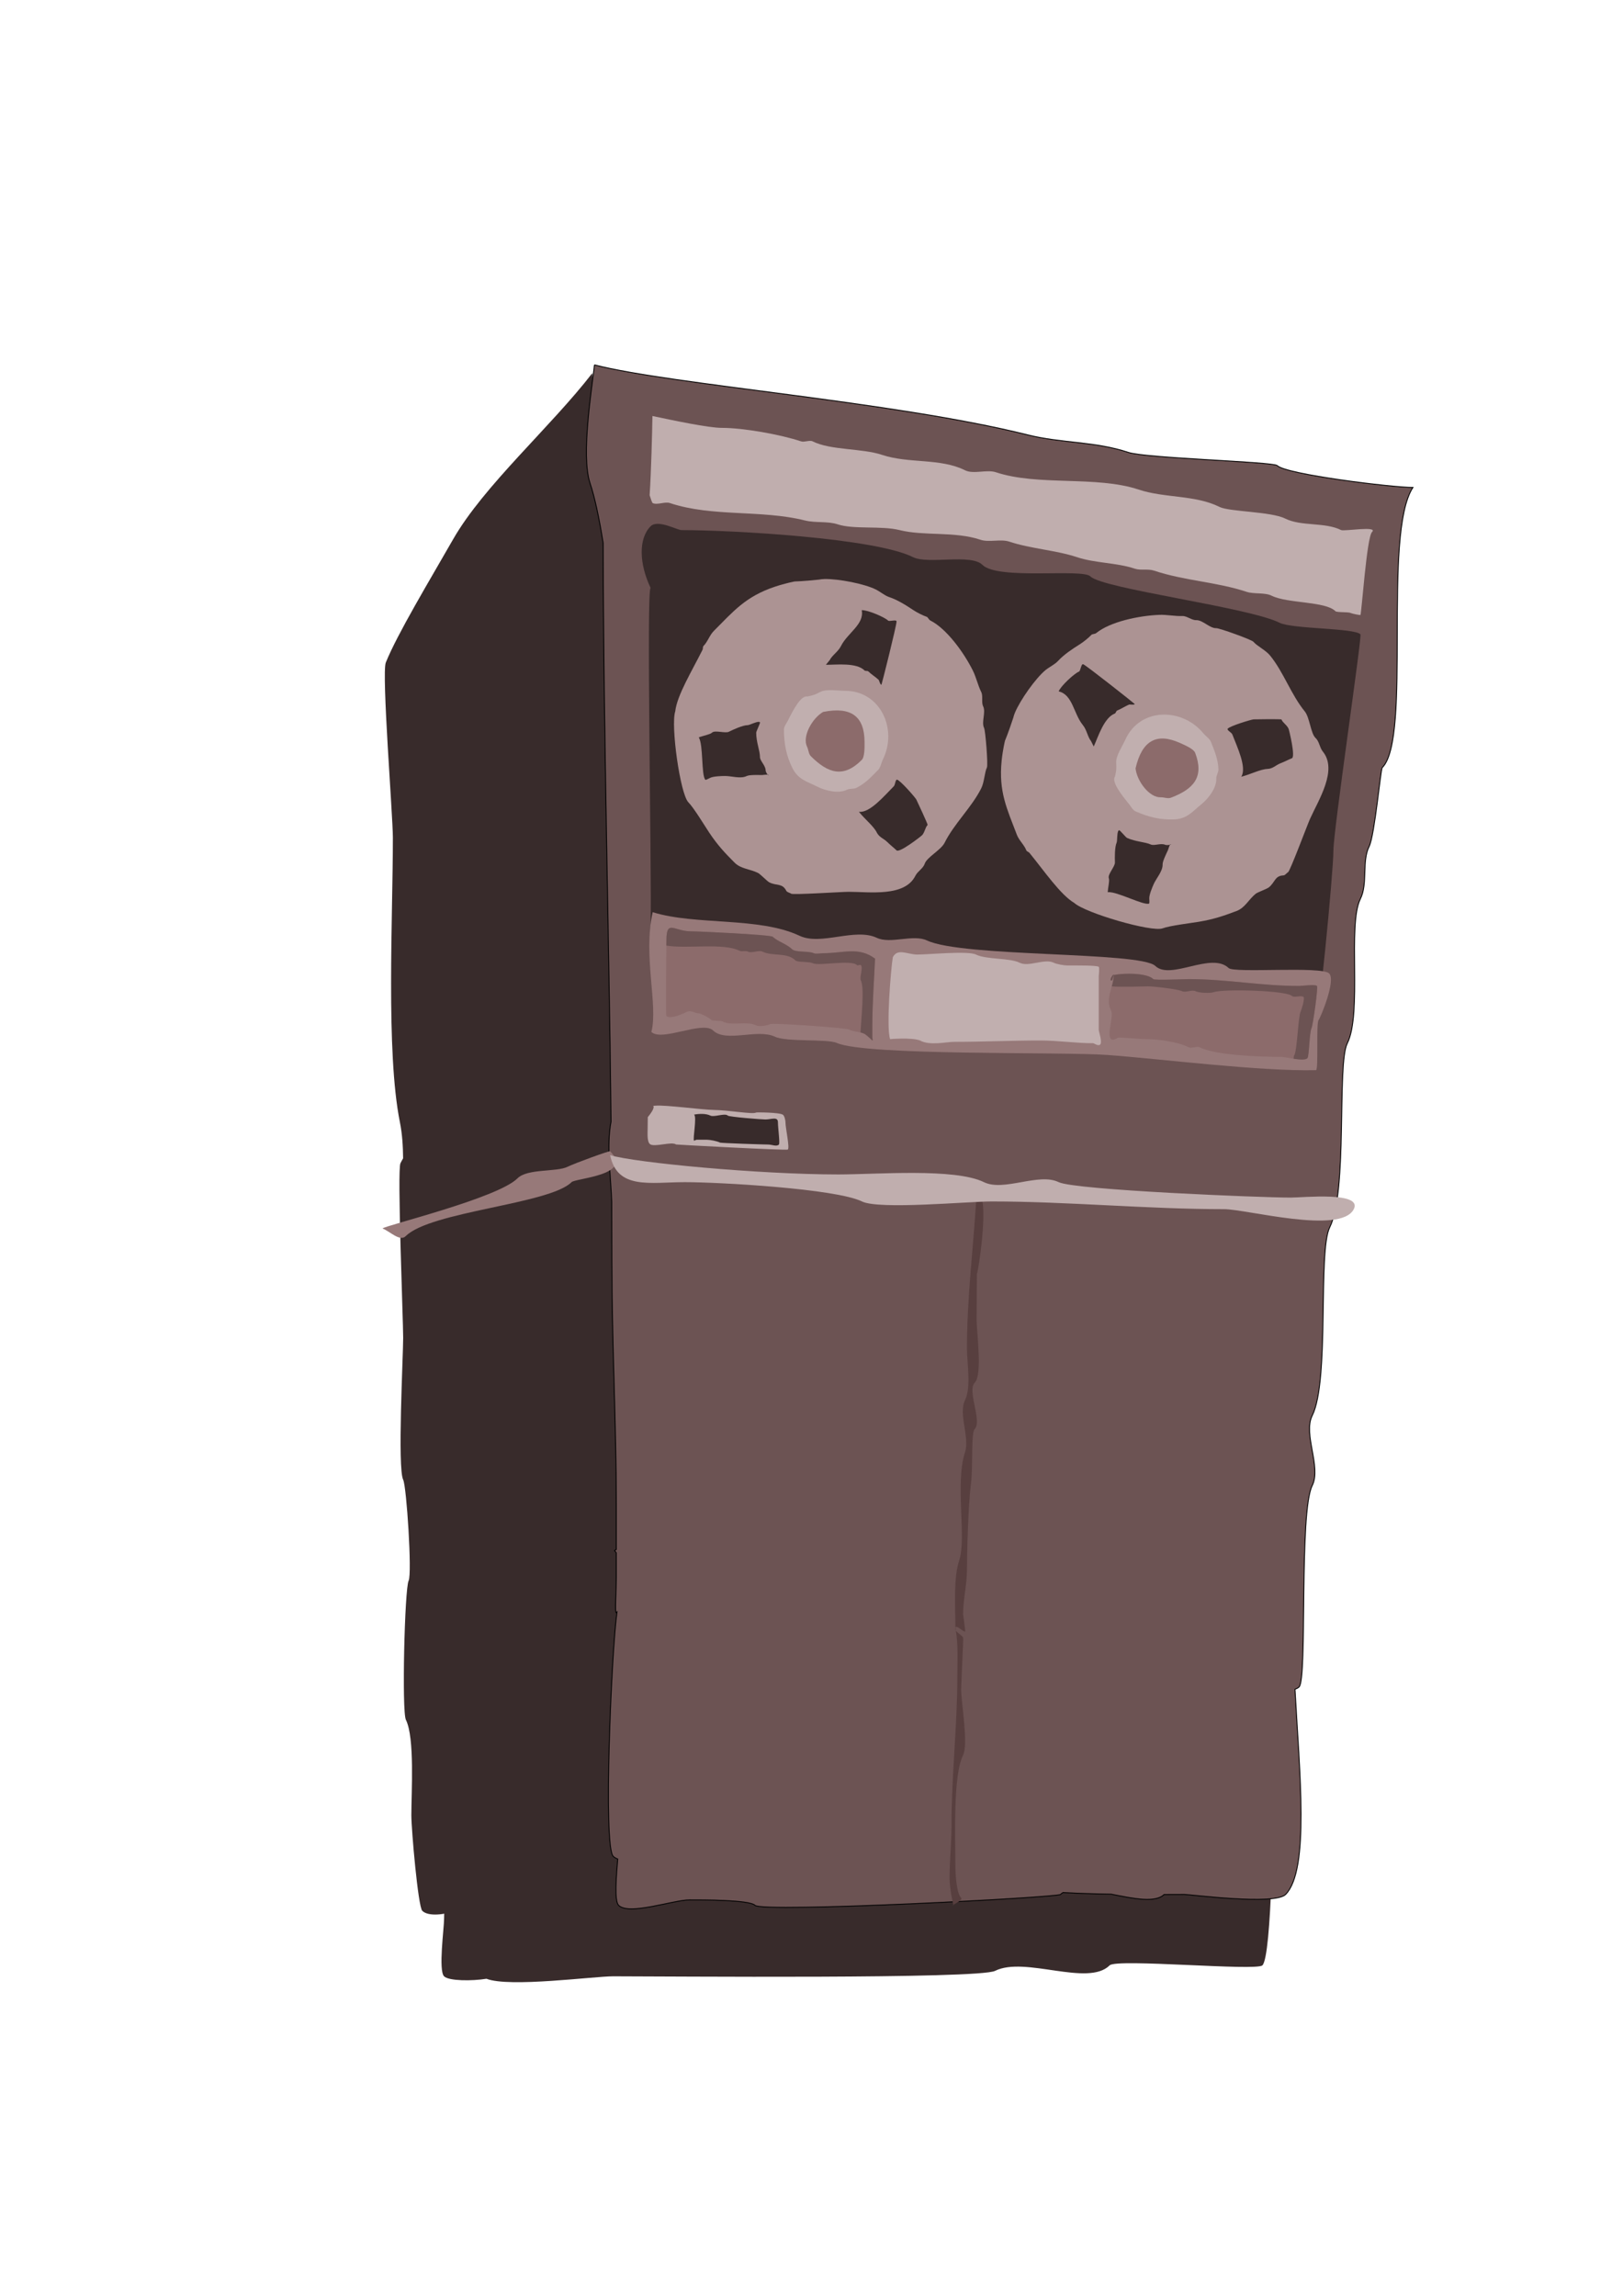 <?xml version="1.0" encoding="UTF-8" standalone="no"?>
<!-- Created with Inkscape (http://www.inkscape.org/) -->

<svg
   xmlns:dc="http://purl.org/dc/elements/1.1/"
   xmlns:cc="http://creativecommons.org/ns#"
   xmlns:rdf="http://www.w3.org/1999/02/22-rdf-syntax-ns#"
   xmlns:svg="http://www.w3.org/2000/svg"
   xmlns="http://www.w3.org/2000/svg"
   xmlns:sodipodi="http://sodipodi.sourceforge.net/DTD/sodipodi-0.dtd"
   xmlns:inkscape="http://www.inkscape.org/namespaces/inkscape"
   width="744.094"
   height="1052.362"
   id="svg7719"
   version="1.1"
   inkscape:version="0.48.3.1 r9886"
   sodipodi:docname="tape_drive.svg"
   inkscape:export-filename="/home/substack/media/vector/tape_drive.png"
   inkscape:export-xdpi="50"
   inkscape:export-ydpi="50">
  <defs
     id="defs7721" />
  <sodipodi:namedview
     id="base"
     pagecolor="#ffffff"
     bordercolor="#666666"
     borderopacity="1.0"
     inkscape:pageopacity="0.0"
     inkscape:pageshadow="2"
     inkscape:zoom="0.35"
     inkscape:cx="375"
     inkscape:cy="520"
     inkscape:document-units="px"
     inkscape:current-layer="layer1"
     showgrid="false"
     inkscape:window-width="1364"
     inkscape:window-height="766"
     inkscape:window-x="0"
     inkscape:window-y="0"
     inkscape:window-maximized="0" />
  <g
     inkscape:label="Layer 1"
     inkscape:groupmode="layer"
     id="layer1">
    <path
       inkscape:connector-curvature="0"
       style="fill:#382b2b;fill-opacity:1;stroke:#ffffff;stroke-width:1px;stroke-linecap:butt;stroke-linejoin:miter;stroke-opacity:0"
       d="m 273.624,812.094 c -2.71,2.71 -10.517,6.06 -15,8.75 -17.875,10.725 -37.88,29.217 -53.781,41.281 0,5.682 -1.25,11.644 -1.25,17.5 0,4.186 -2.664,23.617 0,26.281 2.184,2.184 12.859,2.197 19.438,1.125 10.43,4.104 49.216,-1.125 58.094,-1.125 24.789,0 167.456,1.319 175.094,-2.5 13.669,-6.835 42.579,7.421 52.531,-2.531 3.185,-3.185 67.315,2.716 70.031,0 4.33,-4.33 5,-69.868 5,-82.531 l -322.781,39.813 12.625,-46.063 z m -68.781,50.031 c 0,-1.719 -2.917,4.583 -1.25,5 1.667,0.417 0.833,-3.333 1.25,-5 z"
       id="path7579" />
    <path
       inkscape:connector-curvature="0"
       style="fill:#382b2b;fill-opacity:1;stroke:#ffffff;stroke-width:0.36px;stroke-linecap:butt;stroke-linejoin:miter;stroke-opacity:0"
       d="m 271.561,171.031 c -18.996,24.611 -49.765,51.593 -63.813,76.156 -10.717,18.74 -25.599,43.416 -30.875,56.531 -1.969,4.896 3.25,70.436 3.25,80.25 0,36.017 -3.252,98.265 3.219,130.438 1.078,5.36 1.415,10.927 1.469,16.562 -0.447,0.742 -0.844,1.5 -1.219,2.25 -1.547,3.094 1.25,71.716 1.25,80.031 0,8.134 -2.675,59.682 0,65.031 1.564,3.127 4.139,43.003 2.5,46.281 -1.819,3.639 -3.187,59.906 -1.25,63.781 4.107,8.213 2.5,33.327 2.5,43.75 0,6.551 3.09,41.871 5,43.781 2.891,2.891 10.902,1.594 15.094,0.031 0.645,0.227 7.164,0.211 7.406,-0.031 5.424,-5.424 26.682,-3.55 40.406,-2.781 5.073,-3.311 36.408,-2.219 42.156,-2.219 2.726,0 4.789,-2.63 7.406,-2.969 20.608,-23.646 45.564,-62.502 67.625,-84.563 l -53.719,-23.625 -48.406,-588.687 z"
       id="path7430" />
    <path
       style="fill:#6c5353;stroke:#000000;stroke-width:0.401px;stroke-linecap:butt;stroke-linejoin:miter;stroke-opacity:1"
       d="m 272.53,167.25 c -0.995,9.818 -6.3,41.38 -2.031,54.188 2.179,6.538 4.2,15.961 6.031,27.5 0.169,88.638 2.657,176.956 3.625,265.156 -2.198,11.004 -0.102,25.264 0.312,36.906 0.05,9.212 0.062,18.415 0.062,27.625 0,36.286 2.031,74.743 2.031,110.375 l 0,21.219 c -0.279,0.181 -0.547,0.369 -0.813,0.563 0.275,0.315 0.545,0.641 0.813,1 l 0,11.344 c 0,5.467 -0.736,16.798 0,16.062 0.103,-0.103 0.206,-0.212 0.312,-0.312 -2.528,17.836 -6.388,107.259 -1.75,112 0.504,0.515 1.225,0.938 2.094,1.281 -0.655,7.708 -1.641,19.172 0.406,21.219 4.755,4.755 25.113,-2.499 32.528,-2.499 5.663,0 27.425,-0.079 30.003,2.499 3.447,3.447 138.642,-3.58 140.062,-5 0.335,-0.335 0.74,-0.621 1.156,-0.875 7.35,0.424 14.746,0.634 22.063,0.75 10.061,2.01 20.225,4.15 24.281,0.156 3.111,-0.01 6.245,-0.031 9.25,-0.031 2.592,0 41.485,5.094 46.469,0 11.019,-11.263 6.378,-55.878 4.281,-94.063 0.82,-0.283 1.461,-0.617 1.875,-1.031 3.911,-3.911 -0.095,-80.061 6.031,-92.313 4.281,-8.562 -4.281,-23.532 0,-32.094 8.082,-16.163 2.509,-75.268 8.031,-86.312 8.361,-16.723 3.255,-74.729 8.031,-84.281 6.936,-13.873 0.07,-54.361 6,-66.219 3.53,-7.061 0.595,-17.191 4.031,-24.062 2.542,-5.084 5.248,-35.373 6,-36.125 13.675,-13.676 0.021,-106.781 14.062,-128.438 -9.431,0 -58.133,-5.945 -62.219,-10.031 -1.756,-1.756 -60.189,-3.355 -68.219,-6.031 -15.361,-5.12 -30.645,-4.153 -46.156,-8.031 -61.231,-15.308 -163.091,-22.945 -198.656,-32.094 z"
       id="path7336"
       inkscape:connector-curvature="0"
       sodipodi:nodetypes="cccccsscccsccccsscscccssccccsccssccssc" />
    <path
       style="fill:#382b2b;fill-opacity:1;stroke:#ffffff;stroke-width:1px;stroke-linecap:butt;stroke-linejoin:miter;stroke-opacity:0"
       d="m 298.294,269.519 c -2.054,-0.339 0.553,131.428 0,153.867 -0.813,11.598 -0.747,14.683 8.843,22.992 0.512,-0.512 11.868,-0.512 12.38,0 7.616,7.616 20.371,0.458 30.066,5.306 22.544,11.272 91.174,-1.28 114.958,10.611 5.928,2.964 15.09,-1.298 21.223,1.769 7.074,3.537 19.454,-3.537 26.529,0 7.85,3.925 63.562,8.843 74.281,8.843 2.481,0 15.484,2.201 15.917,1.769 1.74,-1.74 8.843,-74.962 8.843,-84.892 0,-9.173 13.197,-98.224 12.38,-99.041 -2.918,-2.918 -31.274,-2.373 -37.14,-5.306 -14.233,-7.117 -80.969,-15.531 -86.661,-21.223 -3.753,-3.753 -42.418,1.796 -49.52,-5.306 -5.205,-5.205 -24.915,-0.077 -31.835,-3.537 -17.404,-8.702 -82.604,-12.38 -106.115,-12.38 -1.985,0 -10.872,-5.045 -14.149,-1.768 -5.561,5.561 -5.381,16.971 0,28.297 z"
       id="path7491"
       inkscape:connector-curvature="0"
       sodipodi:nodetypes="cccssccsscscssscssc" />
    <g
       id="g7432"
       transform="matrix(1.381,0,0,1.381,-2376.94,-1029.168)">
      <path
         inkscape:connector-curvature="0"
         id="path7099"
         d="m 1994.844,937.428 c -0.674,0.015 -1.261,0.095 -1.75,0.188 -5.344,0.572 -8.125,0.625 -8.125,0.625 0,0 -3.025,0.56 -6.5,1.719 -9.84,3.28 -13.886,8.261 -20.313,14.688 -1.427,1.428 -2.051,3.613 -3.437,5 -0.279,0.279 -0.147,0.918 -0.313,1.25 -3.56,7.12 -8.481,15.155 -9.062,20.438 -1.555,4.666 1.636,27.48 4.375,30.219 1.774,1.775 5.452,7.866 6.875,10 2.832,4.249 5.27,6.832 8.437,10 2.146,2.146 5.076,2.069 7.813,3.438 0.75,0.375 2.999,2.75 3.75,3.125 2.444,1.222 4.303,0.17 5.625,2.812 0.237,0.475 1.364,0.708 1.594,0.938 0.459,0.458 16.997,-0.625 19.062,-0.625 7.042,0 18.644,1.774 22.188,-5.312 0.779,-1.558 2.569,-2.394 3.125,-4.062 0.69,-2.069 5.392,-4.534 6.562,-6.875 3.228,-6.456 9.001,-11.752 12.188,-18.125 1.015,-2.03 1.103,-5.331 1.875,-6.875 0.426,-0.852 -0.491,-12.232 -0.938,-13.125 -0.971,-1.943 0.655,-5.252 -0.312,-7.188 -0.653,-1.306 0.019,-3.43 -0.625,-4.719 -1.113,-2.227 -1.673,-4.907 -2.812,-7.188 -3.119,-6.237 -8.853,-13.958 -14.062,-16.562 -0.576,-0.288 -0.802,-1.101 -1.25,-1.25 -1.228,-0.409 -3.261,-1.445 -4.375,-2.188 -2.594,-1.73 -5.353,-3.451 -8.125,-4.375 -1.415,-0.472 -3.002,-1.813 -4.375,-2.5 -3.761,-1.88 -12.376,-3.575 -17.094,-3.469 z m 12.406,10.344 c 1.913,-0.14 7.645,2.333 8.75,3.438 0.429,0.429 2.812,-0.485 2.812,0.312 0,1.353 -4.894,20.832 -5,20.938 -0.335,0.335 -0.808,-1.433 -0.938,-1.562 -0.801,-0.801 -2.53,-1.905 -3.438,-2.812 -0.261,-0.261 -0.989,-0.052 -1.25,-0.312 -2.689,-2.69 -9.31,-1.875 -12.812,-1.875 -0.067,0 1.181,-1.424 1.25,-1.562 0.802,-1.604 2.795,-2.778 3.75,-4.688 2.171,-4.341 7.81,-7.198 6.875,-11.875 z m -34.094,37.062 c 0.135,0.015 0.239,0.082 0.313,0.156 0.182,0.183 -1.25,2.97 -1.25,3.438 0,3.224 1.25,5.933 1.25,8.125 -2e-4,1.231 1.875,2.799 1.875,4.375 0,0.382 0.381,1.077 0.656,1.438 0.185,0.014 0.281,0.049 0.281,0.125 0,0.225 -0.119,0.087 -0.281,-0.125 -0.556,-0.043 -1.717,0.125 -1.906,0.125 -0.731,0 -4.083,-0.146 -5,0.312 -2.039,1.02 -5.032,0 -7.188,0 -1.172,0 -3.909,0.08 -5,0.625 -0.185,0.092 -1.406,0.781 -1.562,0.625 -1.401,-1.401 -0.634,-11.554 -2.188,-14.063 1.273,-0.509 3.776,-0.963 4.375,-1.562 0.956,-0.956 4.385,0.307 5.625,-0.312 1.464,-0.732 4.639,-2.188 6.25,-2.188 0.588,0 2.809,-1.197 3.75,-1.094 z m 45.813,19.187 c 1.107,0.224 6.078,5.937 6.406,6.594 0.315,0.63 3.89,8.297 3.75,8.438 -0.822,0.822 -0.944,2.507 -1.875,3.438 -0.451,0.451 -7.505,5.932 -8.438,5 -0.664,-0.664 -2.128,-1.815 -3.125,-2.812 -1.114,-1.114 -2.624,-1.498 -3.438,-3.125 -1.07,-2.14 -3.9,-4.328 -5.938,-6.875 3.598,0.519 8.562,-5.437 11.562,-8.438 0.521,-0.521 0.416,-1.666 0.938,-2.188 0.037,-0.037 0.082,-0.046 0.156,-0.031 z"
         style="fill:#ac9393;stroke:#ffffff;stroke-width:1px;stroke-linecap:butt;stroke-linejoin:miter;stroke-opacity:0" />
      <path
         inkscape:connector-curvature="0"
         id="path7133"
         d="m 1989.242,976.407 c -2.142,-0.422 -4.591,4.179 -6.566,8.129 -0.416,0.833 -1.251,1.841 -1.251,2.814 0,4.782 0.835,8.86 2.814,12.818 1.919,3.838 4.78,4.422 8.441,6.253 2.538,1.269 6.887,2.341 9.692,0.938 0.886,-0.443 2.223,-0.173 3.126,-0.625 3.117,-1.558 5.037,-3.787 7.191,-5.94 0.84,-0.84 1.082,-2.477 1.563,-3.439 5.023,-10.046 -0.789,-22.823 -12.506,-22.823 -2.283,0 -6.183,-0.66 -8.129,0.313 -1.788,0.894 -2.143,1.116 -4.377,1.563 z"
         style="fill:#c1afaf;fill-opacity:1;stroke:#ffffff;stroke-width:1px;stroke-linecap:butt;stroke-linejoin:miter;stroke-opacity:0" />
      <path
         sodipodi:nodetypes="ccscsc"
         inkscape:connector-curvature="0"
         id="path7161"
         d="m 1994.428,981.539 c -3.735,2.197 -6.985,8.228 -5.315,11.568 0.462,0.923 0.472,2.348 1.251,3.126 5.849,5.849 10.916,7.218 16.883,1.251 1.015,-1.015 0.938,-4.167 0.938,-5.94 0,-8.56 -4.477,-11.86 -13.756,-10.005 z"
         style="fill:#8c6b6b;fill-opacity:1;stroke:#ffffff;stroke-width:1px;stroke-linecap:butt;stroke-linejoin:miter;stroke-opacity:0" />
    </g>
    <g
       transform="matrix(0.567,-1.259,1.259,0.567,-1845.982,2306.668)"
       id="g7459">
      <path
         style="fill:#ac9393;stroke:#ffffff;stroke-width:1px;stroke-linecap:butt;stroke-linejoin:miter;stroke-opacity:0"
         d="m 1994.844,937.428 c -0.674,0.015 -1.261,0.095 -1.75,0.188 -5.344,0.572 -8.125,0.625 -8.125,0.625 0,0 -3.025,0.56 -6.5,1.719 -9.84,3.28 -13.886,8.261 -20.313,14.688 -1.427,1.428 -2.051,3.613 -3.437,5 -0.279,0.279 -0.147,0.918 -0.313,1.25 -3.56,7.12 -8.481,15.155 -9.062,20.438 -1.555,4.666 1.636,27.48 4.375,30.219 1.774,1.775 5.452,7.866 6.875,10 2.832,4.249 5.27,6.832 8.437,10 2.146,2.146 5.076,2.069 7.813,3.438 0.75,0.375 2.999,2.75 3.75,3.125 2.444,1.222 4.303,0.17 5.625,2.812 0.237,0.475 1.364,0.708 1.594,0.938 0.459,0.458 16.997,-0.625 19.062,-0.625 7.042,0 18.644,1.774 22.188,-5.312 0.779,-1.558 2.569,-2.394 3.125,-4.062 0.69,-2.069 5.392,-4.534 6.562,-6.875 3.228,-6.456 9.001,-11.752 12.188,-18.125 1.015,-2.03 1.103,-5.331 1.875,-6.875 0.426,-0.852 -0.491,-12.232 -0.938,-13.125 -0.971,-1.943 0.655,-5.252 -0.312,-7.188 -0.653,-1.306 0.019,-3.43 -0.625,-4.719 -1.113,-2.227 -1.673,-4.907 -2.812,-7.188 -3.119,-6.237 -8.853,-13.958 -14.062,-16.562 -0.576,-0.288 -0.802,-1.101 -1.25,-1.25 -1.228,-0.409 -3.261,-1.445 -4.375,-2.188 -2.594,-1.73 -5.353,-3.451 -8.125,-4.375 -1.415,-0.472 -3.002,-1.813 -4.375,-2.5 -3.761,-1.88 -12.376,-3.575 -17.094,-3.469 z m 12.406,10.344 c 1.913,-0.14 7.645,2.333 8.75,3.438 0.429,0.429 2.812,-0.485 2.812,0.312 0,1.353 -4.894,20.832 -5,20.938 -0.335,0.335 -0.808,-1.433 -0.938,-1.562 -0.801,-0.801 -2.53,-1.905 -3.438,-2.812 -0.261,-0.261 -0.989,-0.052 -1.25,-0.312 -2.689,-2.69 -9.31,-1.875 -12.812,-1.875 -0.067,0 1.181,-1.424 1.25,-1.562 0.802,-1.604 2.795,-2.778 3.75,-4.688 2.171,-4.341 7.81,-7.198 6.875,-11.875 z m -34.094,37.062 c 0.135,0.015 0.239,0.082 0.313,0.156 0.182,0.183 -1.25,2.97 -1.25,3.438 0,3.224 1.25,5.933 1.25,8.125 -2e-4,1.231 1.875,2.799 1.875,4.375 0,0.382 0.381,1.077 0.656,1.438 0.185,0.014 0.281,0.049 0.281,0.125 0,0.225 -0.119,0.087 -0.281,-0.125 -0.556,-0.043 -1.717,0.125 -1.906,0.125 -0.731,0 -4.083,-0.146 -5,0.312 -2.039,1.02 -5.032,0 -7.188,0 -1.172,0 -3.909,0.08 -5,0.625 -0.185,0.092 -1.406,0.781 -1.562,0.625 -1.401,-1.401 -0.634,-11.554 -2.188,-14.063 1.273,-0.509 3.776,-0.963 4.375,-1.562 0.956,-0.956 4.385,0.307 5.625,-0.312 1.464,-0.732 4.639,-2.188 6.25,-2.188 0.588,0 2.809,-1.197 3.75,-1.094 z m 45.813,19.187 c 1.107,0.224 6.078,5.937 6.406,6.594 0.315,0.63 3.89,8.297 3.75,8.438 -0.822,0.822 -0.944,2.507 -1.875,3.438 -0.451,0.451 -7.505,5.932 -8.438,5 -0.664,-0.664 -2.128,-1.815 -3.125,-2.812 -1.114,-1.114 -2.624,-1.498 -3.438,-3.125 -1.07,-2.14 -3.9,-4.328 -5.938,-6.875 3.598,0.519 8.562,-5.437 11.562,-8.438 0.521,-0.521 0.416,-1.666 0.938,-2.188 0.037,-0.037 0.082,-0.046 0.156,-0.031 z"
         id="path7461"
         inkscape:connector-curvature="0" />
      <path
         style="fill:#c1afaf;fill-opacity:1;stroke:#ffffff;stroke-width:1px;stroke-linecap:butt;stroke-linejoin:miter;stroke-opacity:0"
         d="m 1989.242,976.407 c -2.142,-0.422 -4.591,4.179 -6.566,8.129 -0.416,0.833 -1.251,1.841 -1.251,2.814 0,4.782 0.835,8.86 2.814,12.818 1.919,3.838 4.78,4.422 8.441,6.253 2.538,1.269 6.887,2.341 9.692,0.938 0.886,-0.443 2.223,-0.173 3.126,-0.625 3.117,-1.558 5.037,-3.787 7.191,-5.94 0.84,-0.84 1.082,-2.477 1.563,-3.439 5.023,-10.046 -0.789,-22.823 -12.506,-22.823 -2.283,0 -6.183,-0.66 -8.129,0.313 -1.788,0.894 -2.143,1.116 -4.377,1.563 z"
         id="path7463"
         inkscape:connector-curvature="0" />
      <path
         style="fill:#8c6b6b;fill-opacity:1;stroke:#ffffff;stroke-width:1px;stroke-linecap:butt;stroke-linejoin:miter;stroke-opacity:0"
         d="m 1994.428,981.539 c -3.735,2.197 -6.985,8.228 -5.315,11.568 0.462,0.923 0.472,2.348 1.251,3.126 5.849,5.849 10.916,7.218 16.883,1.251 1.015,-1.015 0.938,-4.167 0.938,-5.94 0,-8.56 -4.477,-11.86 -13.756,-10.005 z"
         id="path7465"
         inkscape:connector-curvature="0"
         sodipodi:nodetypes="ccscsc" />
    </g>
    <path
       style="fill:#977979;fill-opacity:1;stroke:#ffffff;stroke-width:1px;stroke-linecap:butt;stroke-linejoin:miter;stroke-opacity:0"
       d="m 299.223,418.125 c 19.776,6.159 48.679,2.034 67.356,10.824 9.816,4.62 25.385,-3.787 35.404,0.928 6.321,2.975 16.634,-1.787 23.027,1.222 16.503,7.767 97.652,4.991 104.653,11.667 7.04,6.713 25.679,-6.618 33.636,0.97 2.553,2.435 42.465,-0.978 46.054,2.444 3.287,3.134 -4.067,20.575 -4.8,21.343 -1.259,1.32 0.045,22.997 -1.222,23.027 -25.702,0.611 -71.487,-5.21 -95.771,-6.982 -20.544,-1.5 -110.449,0.45 -123.892,-5.491 -4.465,-1.973 -22.992,-0.332 -28.373,-2.864 -8.126,-3.825 -22.391,2.84 -28.373,-2.864 -4.827,-4.603 -23.462,5.275 -28.289,0.672 3.186,-12.305 -3.9,-34.741 0.592,-54.896 z"
       id="path7528"
       inkscape:connector-curvature="0"
       sodipodi:nodetypes="csssccccssscscc" />
    <path
       style="fill:#977979;fill-opacity:1;stroke:#ffffff;stroke-width:1px;stroke-linecap:butt;stroke-linejoin:miter;stroke-opacity:0"
       d="m 175.377,563.104 c 0.903,-1.306 52.73,-13.821 61.901,-22.992 4.562,-4.562 17.911,-2.765 22.992,-5.306 3.074,-1.537 19.133,-7.395 19.454,-7.074 11.003,11.003 -15.834,12.297 -17.686,14.149 -10.12,10.12 -64.657,13.368 -76.049,24.76 -2.636,2.636 -7.15,-2.152 -10.611,-3.537 z"
       id="path7530"
       inkscape:connector-curvature="0" />
    <path
       style="fill:#583f3f;fill-opacity:1;stroke:#ffffff;stroke-width:1px;stroke-linecap:butt;stroke-linejoin:miter;stroke-opacity:0"
       d="m 447.739,547.187 c -1.323,23.339 -4.421,47.2 -4.421,70.743 0,6.745 2,18.107 -0.884,23.876 -3.17,6.34 2.261,17.092 0,23.876 -4.625,13.875 0.722,39.396 -2.653,49.52 -2.722,8.167 -1.769,21.038 -1.769,30.95 1.42,7.524 0.884,15.332 0.884,22.992 0,21.643 -2.653,44.818 -2.653,67.206 0,8.77 -0.884,15.539 -0.884,24.76 0,4.867 1.77,12.38 1.769,12.38 -1.667,0 4.716,-2.358 3.537,-3.537 -2.195,-2.195 -2.653,-11.144 -2.653,-15.033 0,-12.88 -1.145,-41.04 3.537,-50.405 2.509,-5.018 -0.884,-23.914 -0.884,-30.066 0,-2.933 1.117,-23.527 0.884,-23.876 -1.047,-1.571 -4.134,-2.631 -3.537,-4.421 0.502,-1.506 2.865,1.457 4.421,1.769 0.32,0.064 -0.884,-7.765 -0.884,-7.959 0,-6.779 1.769,-13.559 1.769,-20.339 0,-7.976 0.617,-30.049 1.768,-38.909 1.145,-8.813 0,-23.876 1.769,-25.645 3.537,-3.537 -3.537,-17.686 0,-21.223 3.671,-3.671 0.884,-22.945 0.884,-29.182 0,-3.122 0.282,-30.366 0,-21.223 -0.198,6.417 7.074,-38.165 0,-36.256 z"
       id="path7581"
       inkscape:connector-curvature="0"
       sodipodi:nodetypes="csssscsssscssscscsssssssc" />
    <path
       style="fill:#c0aeae;fill-opacity:1;stroke:#ffffff;stroke-width:1.01px;stroke-linecap:butt;stroke-linejoin:miter;stroke-opacity:0"
       d="m 279.724,529.501 c 11.377,3.462 68.332,8.843 104.629,8.843 17.454,0 53.383,-3.013 66.746,3.537 9.14,4.48 25.135,-4.481 34.275,0 7.348,3.602 92.475,7.074 106.432,7.074 5.542,0 33.031,-2.867 28.863,5.306 -6.001,11.767 -49.074,0 -59.53,0 -35.004,0 -72.062,-3.537 -106.432,-3.537 -11.106,0 -51.63,3.872 -59.53,0 -11.961,-5.863 -65.538,-8.843 -81.177,-8.843 -15.838,0 -31.011,3.619 -34.275,-12.38 z"
       id="path7532"
       inkscape:connector-curvature="0" />
    <path
       style="fill:#c0aeae;fill-opacity:1;stroke:#ffffff;stroke-width:1.161px;stroke-linecap:butt;stroke-linejoin:miter;stroke-opacity:0"
       d="m 296.981,512.088 c -0.019,1.768 -0.039,3.537 -0.058,5.305 -0.022,2.01 -0.336,5.986 1.114,7.087 1.97,1.495 9.947,-1.365 11.917,0.13 0.128,0.097 50.597,2.784 51.225,2.329 0.988,-0.717 -1.083,-9.998 -1.056,-12.392 0.01,-0.927 -0.445,-3.012 -1.153,-3.55 -1.484,-1.126 -12.152,-1.167 -12.339,-1.031 -1.303,0.945 -12.696,-1.112 -19.271,-1.184 -5.229,-0.057 -22.483,-2.379 -26.746,-1.961 -2.889,0.283 1.515,-0.959 -3.633,5.266 z"
       id="path7534"
       inkscape:connector-curvature="0"
       sodipodi:nodetypes="ccsccccccsc" />
    <path
       style="fill:#382b2b;fill-opacity:1;stroke:#ffffff;stroke-width:1px;stroke-linecap:butt;stroke-linejoin:miter;stroke-opacity:0"
       d="m 318.19,510.931 c 1.428,0.763 -0.667,11.271 0,11.938 0.071,0.071 0.832,-0.442 1.326,-0.442 1.474,0 2.948,0 4.421,0 1.577,0 4.739,0.601 6.19,1.326 0.481,0.24 20.079,0.884 22.107,0.884 1.682,0 3.78,1.084 4.864,0 0.563,-0.563 -0.442,-7.677 -0.442,-10.169 0,-2.824 -3.027,-1.327 -5.748,-1.327 -1.985,0 -16.658,-1.183 -17.244,-1.769 -1.276,-1.276 -6.28,0.84 -7.959,0 -2.023,-1.011 -5.26,-0.893 -7.516,-0.442 z"
       id="path7536"
       inkscape:connector-curvature="0" />
    <path
       style="fill:#c1afaf;fill-opacity:1;stroke:#ffffff;stroke-width:1px;stroke-linecap:butt;stroke-linejoin:miter;stroke-opacity:0"
       d="m 409.322,438.801 c -0.88,5.386 -3.078,31.834 -1.251,37.517 0,0 9.849,-0.86 13.756,0.625 4.413,2.483 11.998,0.625 15.632,0.625 12.769,0 26.239,-0.625 39.393,-0.625 8.436,0 16.119,1.251 24.386,1.251 0.276,0 2.273,1.478 3.127,0.625 1.141,-1.141 -0.625,-5.771 -0.625,-6.878 0,-8.073 0,-17.216 0,-24.386 0,-0.695 0.442,-3.935 0,-4.377 -0.739,-0.739 -11.215,-0.625 -14.382,-0.625 -1.458,0 -4.897,-0.573 -6.253,-1.251 -4.169,-2.084 -11.464,2.084 -15.632,0 -4.57,-2.285 -15.292,-1.393 -20.009,-3.752 -3.591,-1.795 -21.763,0 -26.887,0 -4.533,0 -9.081,-3.097 -11.255,1.251 z"
       id="path7538"
       inkscape:connector-curvature="0"
       sodipodi:nodetypes="cccsssssscsssssc" />
    <path
       style="fill:#8c6b6b;fill-opacity:1;stroke:#ffffff;stroke-width:1px;stroke-linecap:butt;stroke-linejoin:miter;stroke-opacity:0"
       d="m 401.194,439.426 c -0.461,10.134 -1.25,20.741 -1.25,30.639 0,1.876 0,3.752 0,5.628 0,0.417 0.417,1.251 0,1.251 -0.044,0 -2.656,-2.579 -3.752,-3.126 -1.804,-0.902 -4.663,-0.768 -6.878,-1.876 -1.618,-0.809 -34.917,-3.176 -36.267,-2.501 -1.151,0.576 -4.807,1.348 -6.253,0.625 -4.436,-2.218 -11.205,0.338 -15.632,-1.876 -0.871,-0.436 -4.49,-0.113 -5.002,-0.625 -0.929,-0.929 -4.844,-3.127 -6.253,-3.127 -1.215,0 -3.229,-1.512 -5.002,-0.625 -1.048,0.524 -7.551,3.705 -9.379,1.876 -0.376,-0.376 0,-31.028 0,-34.391 0,-10.214 3.401,-4.377 11.255,-4.377 3.822,0 36.574,1.558 37.517,2.501 2.099,2.099 6.443,3.317 8.754,5.628 1.648,1.648 7.753,0.75 10.005,1.876 0.926,0.463 3.318,0 4.377,0 9.396,0 16.273,-3.115 23.761,2.501 z"
       id="path7540"
       inkscape:connector-curvature="0" />
    <path
       style="fill:#8c6b6b;fill-opacity:1;stroke:#ffffff;stroke-width:1px;stroke-linecap:butt;stroke-linejoin:miter;stroke-opacity:0"
       d="m 510.619,446.93 c -0.417,0.834 -0.417,2.918 -1.251,2.501 -0.834,-0.417 1.251,-3.433 1.251,-2.501 0,5.285 -4.038,10.682 -1.251,16.258 1.385,2.77 -2.105,11.026 0,13.131 0.834,0.834 2.972,-0.471 3.127,-0.625 0.387,-0.387 9.605,0.625 12.506,0.625 5.745,0 14.682,1.088 20.009,3.752 1.334,0.667 3.668,-0.667 5.002,0 7.471,3.736 28.006,4.377 37.517,4.377 1.815,0 10.226,2.28 11.88,0.625 0.804,-0.804 0.906,-11.816 1.876,-13.756 0.635,-1.269 3.131,-18.754 2.501,-19.384 -0.824,-0.824 -6.833,0 -8.129,0 -17.894,0 -32.744,-3.126 -50.648,-3.126 -2.182,0 -15.661,0.596 -16.258,0 -2.898,-2.898 -13.413,-2.82 -18.133,-1.876 z"
       id="path7542"
       inkscape:connector-curvature="0" />
    <path
       inkscape:connector-curvature="0"
       style="fill:#6c5353;fill-opacity:1;stroke:#ffffff;stroke-width:1px;stroke-linecap:butt;stroke-linejoin:miter;stroke-opacity:0"
       d="m 307.561,425.281 c -1.39,0.157 -2.031,1.563 -2.031,6.031 0,0.195 -0.029,1.757 -0.031,2.125 9.15,1.609 26.088,-1.347 33.469,2.344 1.126,0.563 2.794,-0.15 3.969,0.437 1.768,0.884 4.888,-0.884 6.656,0 4.412,2.206 11.294,0.231 15.031,3.969 1.043,1.043 6.311,0.499 7.938,1.312 2.912,1.456 17.671,-1.767 20.344,0.906 0.295,0.295 1.487,-0.295 1.781,0 1.134,1.134 -0.746,5.57 0,7.062 1.664,3.328 0.258,16.156 -0.188,23.813 0.614,0.138 1.196,0.286 1.688,0.531 1.095,0.548 3.706,3.125 3.75,3.125 0.417,0 0,-0.833 0,-1.25 l 0,-5.625 c 0,-9.898 0.789,-20.491 1.25,-30.625 -7.488,-5.616 -14.354,-2.5 -23.75,-2.5 -1.059,0 -3.449,0.463 -4.375,0 -2.252,-1.126 -8.352,-0.227 -10,-1.875 -2.311,-2.311 -6.651,-3.557 -8.75,-5.656 -0.943,-0.943 -33.709,-2.5 -37.531,-2.5 -4.418,0 -7.431,-1.827 -9.219,-1.625 z"
       id="path7544" />
    <path
       inkscape:connector-curvature="0"
       style="fill:#6c5353;fill-opacity:1;stroke:#ffffff;stroke-width:1px;stroke-linecap:butt;stroke-linejoin:miter;stroke-opacity:0"
       d="m 517.655,446.344 c -2.693,-7e-4 -5.261,0.24 -7.031,0.594 0,1.719 -0.425,3.442 -0.906,5.188 4.269,0.418 14.357,0 16.719,0 2.495,0 13.572,1.27 15.469,2.219 1.651,0.825 4.537,-0.825 6.188,0 1.597,0.798 6.583,1.045 8.406,0.438 4.824,-1.608 33.332,-0.731 35.813,1.75 0.958,0.958 4.354,-0.489 5.312,0.469 0.715,0.715 -0.954,5.908 -1.312,6.625 -1.2,2.401 -1.585,18.834 -3.094,20.344 -0.067,0.067 -0.102,0.651 -0.125,1.344 2.685,0.408 5.436,0.627 6.312,-0.25 0.804,-0.804 0.905,-11.81 1.875,-13.75 0.635,-1.269 3.13,-18.745 2.5,-19.375 -0.824,-0.824 -6.83,0 -8.125,0 -17.894,0 -32.752,-3.125 -50.656,-3.125 -2.182,0 -15.654,0.596 -16.25,0 -1.811,-1.811 -6.606,-2.467 -11.094,-2.469 z m -7.031,0.594 c 0,-0.932 -2.084,2.083 -1.25,2.5 0.834,0.417 0.833,-1.666 1.25,-2.5 z"
       id="path7549" />
    <path
       style="fill:#c0aeae;fill-opacity:1;stroke:#ffffff;stroke-width:1px;stroke-linecap:butt;stroke-linejoin:miter;stroke-opacity:0"
       d="m 299.12,190.693 c -0.121,7.909 -0.555,24.984 -1.281,36.312 0.517,1.696 0.982,2.99 1.344,3.594 2.295,1.011 5.592,-0.792 7.969,0 19.403,6.468 41.867,2.967 61.875,7.969 4.871,1.218 10.461,0.258 15.031,1.781 7.265,2.422 20.05,0.559 28.312,2.625 11.331,2.833 25.245,0.477 37.125,4.438 3.982,1.327 9.287,-0.457 13.281,0.875 9.785,3.262 21.343,3.896 30.938,7.094 8.408,2.803 18.141,2.485 26.531,5.281 2.8,0.933 6.028,-0.032 8.844,0.906 14.09,4.697 28.764,5.161 42.437,9.719 3.333,1.111 8.384,0.223 11.5,1.781 7.154,3.577 24.622,2.497 29.188,7.062 0.725,0.725 5.83,0.259 7.062,0.875 0.574,0.287 4.3,1.044 4.438,0.906 0.512,-0.512 2.877,-35.596 5.312,-38.031 2.976,-2.976 -12.812,-0.234 -14.156,-0.906 -7.473,-3.737 -18.258,-1.582 -25.656,-5.281 -6.475,-3.237 -25.621,-3.092 -30.063,-5.312 -11.197,-5.599 -25.197,-3.993 -37.125,-7.969 -19.367,-6.456 -46.144,-1.506 -65.437,-7.938 -4.17,-1.39 -10.27,1.037 -14.156,-0.906 -11.358,-5.679 -25.727,-2.961 -38.031,-7.062 -9.304,-3.101 -23.487,-2.025 -31.812,-6.188 -1.402,-0.701 -3.813,0.5 -5.313,0 -9.427,-3.142 -26.396,-6.188 -36.25,-6.188 -6.308,0 -21.955,-3.348 -31.906,-5.438 z"
       id="path7609"
       inkscape:connector-curvature="0" />
  </g>
</svg>
